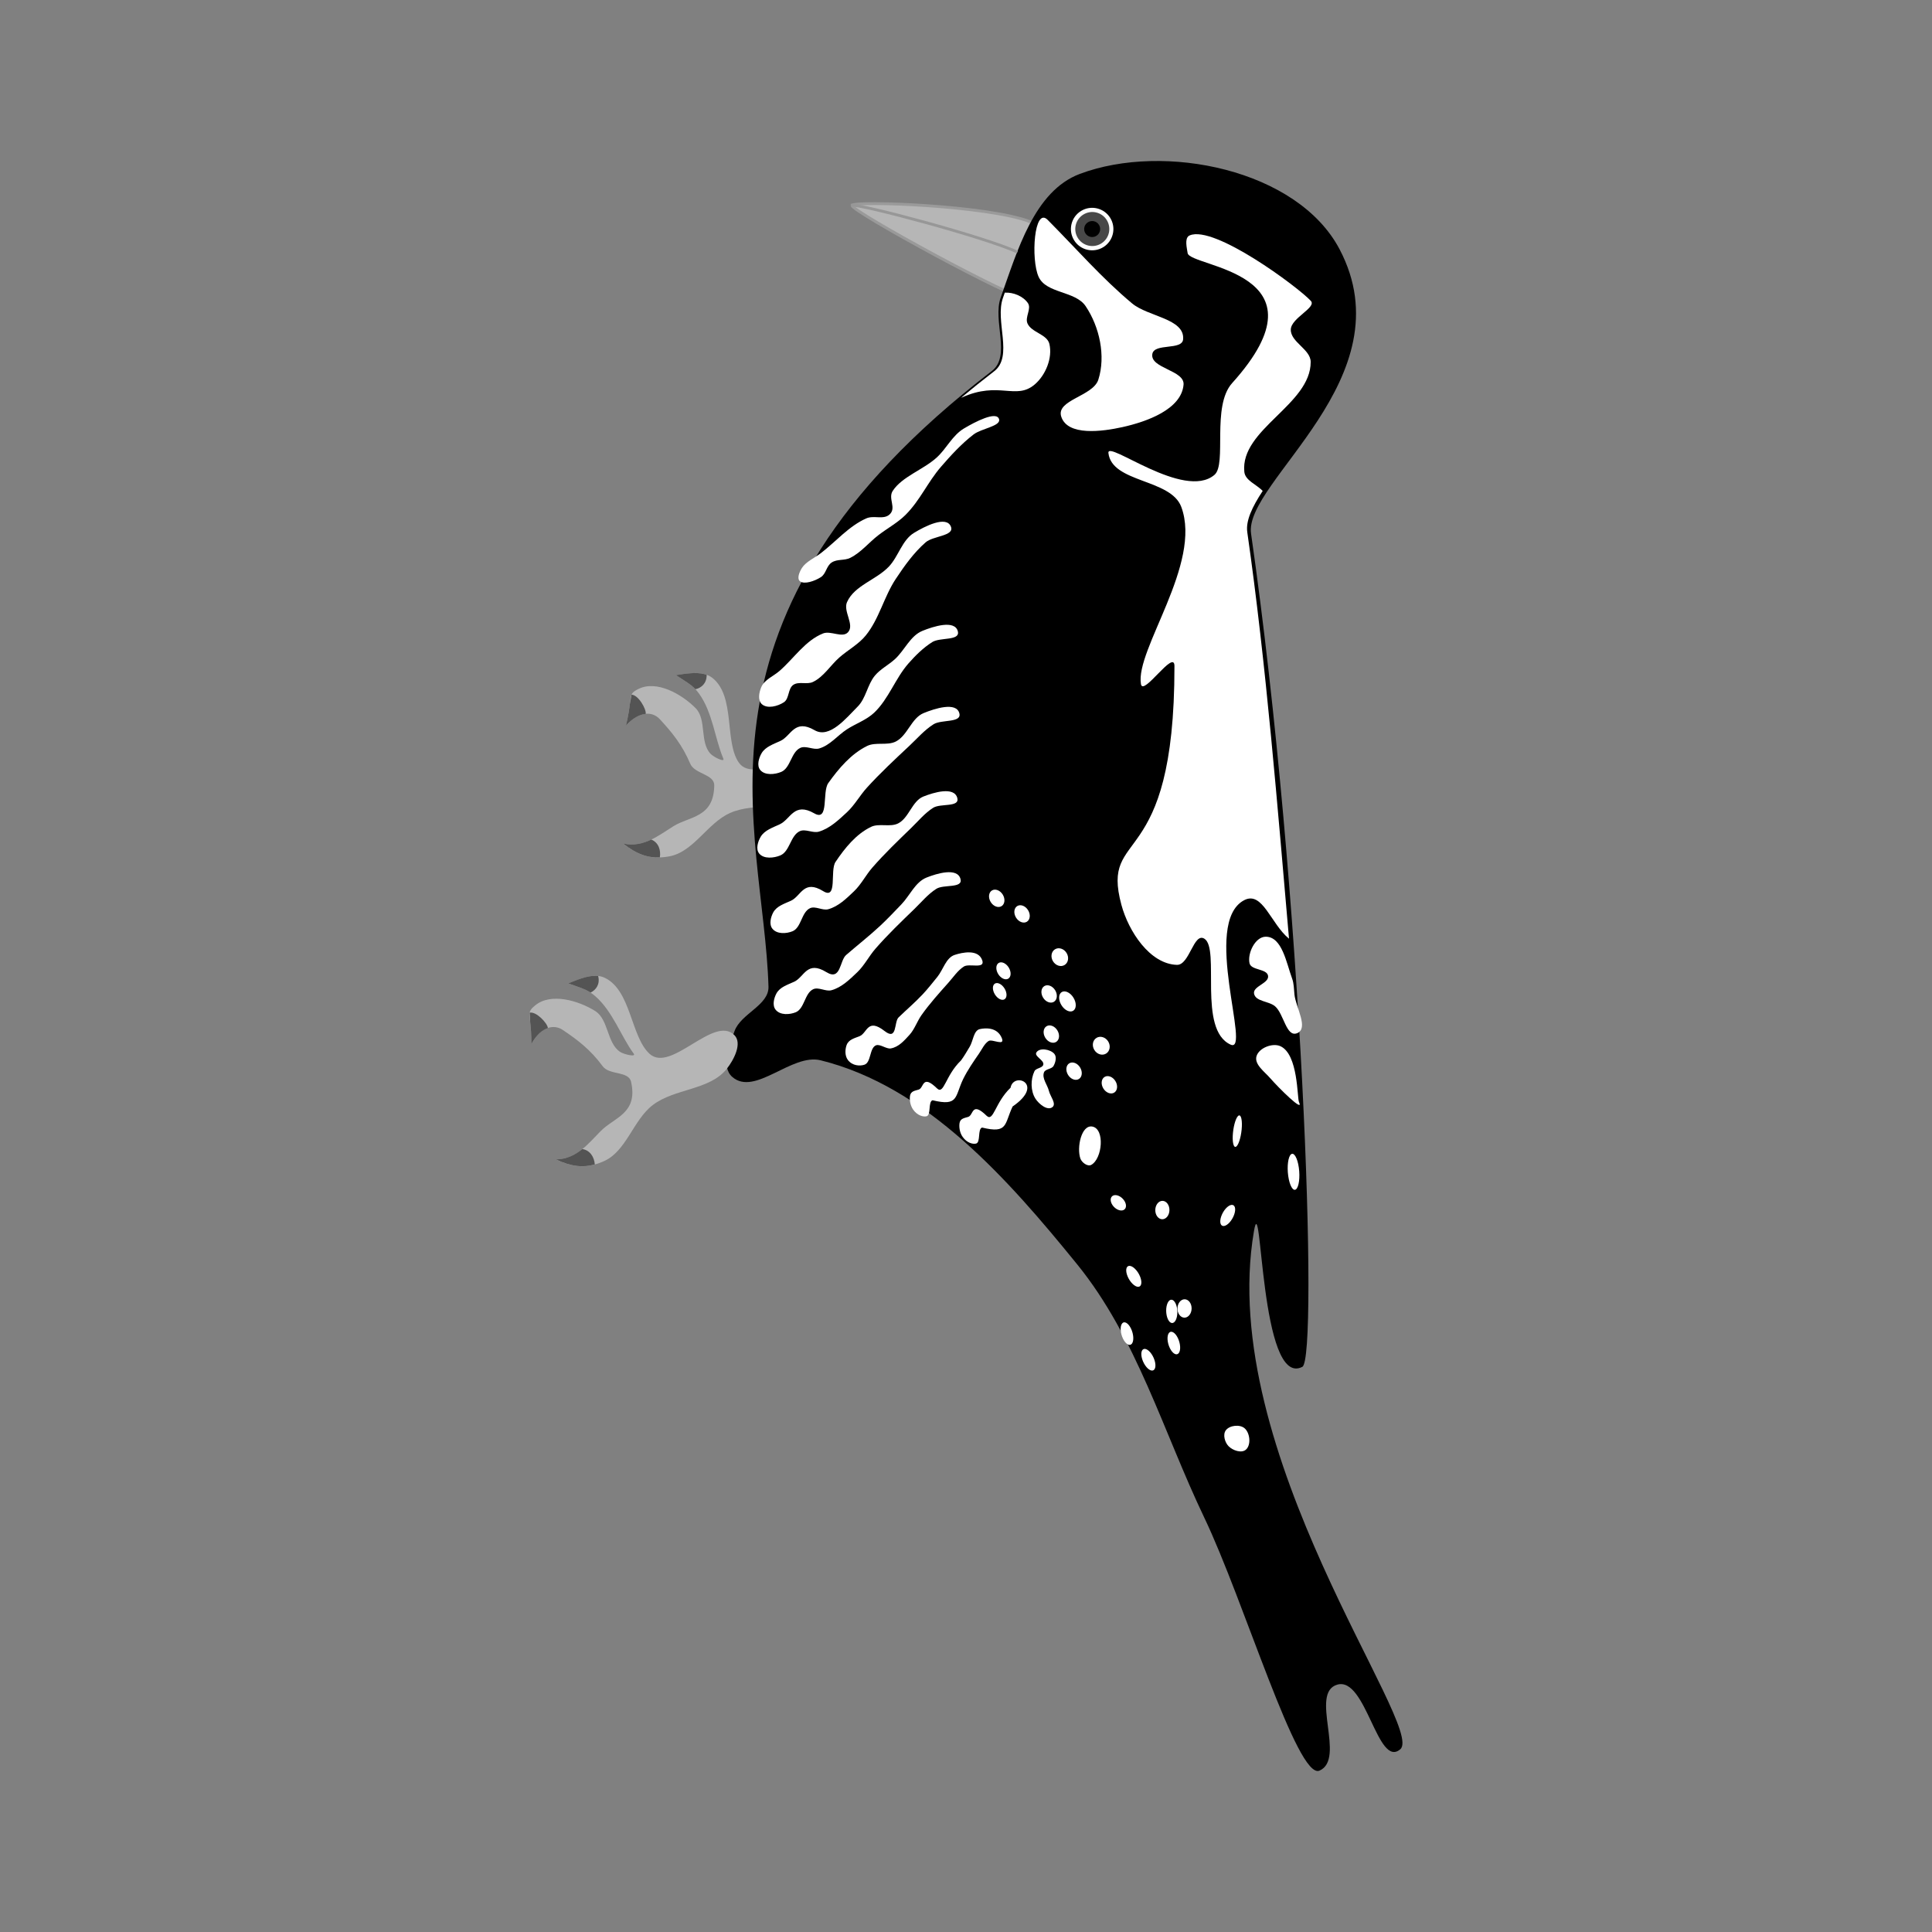 <svg:svg xmlns:dc="http://purl.org/dc/elements/1.1/" xmlns:ns1="http://sodipodi.sourceforge.net/DTD/sodipodi-0.dtd" xmlns:ns2="http://www.inkscape.org/namespaces/inkscape" xmlns:ns3="http://www.w3.org/1999/xlink" xmlns:ns5="http://creativecommons.org/ns#" xmlns:rdf="http://www.w3.org/1999/02/22-rdf-syntax-ns#" xmlns:svg="http://www.w3.org/2000/svg" height="682.566" id="svg2" version="1.1" viewBox="-187.082 -56.88 682.566 682.566" width="682.566" ns1:docname="dreizehenspecht.svg" ns2:version="0.48.4 r9939">
  <svg:rect x="-187.082" y="-56.88" width="682.566" height="682.566" fill="#808080" stroke="none"/>
  <svg:defs id="defs4">
    <svg:radialGradient cx="373.39" cy="1174.1" gradientTransform="matrix(0.998,-1.431,1.352,1.056,-1577.6,473.78)" gradientUnits="userSpaceOnUse" id="radialGradient11817" r="37.555">
      <svg:stop id="stop11821" offset="0" stop-color="#fff" />
      <svg:stop id="stop11823" offset="1" stop-color="#50adcb" />
    </svg:radialGradient>
    <svg:filter color-interpolation-filters="sRGB" id="filter5693">
      <svg:feGaussianBlur id="feGaussianBlur5695" stdDeviation="1.222" />
    </svg:filter>
    <svg:filter color-interpolation-filters="sRGB" height="1.125" id="filter5665" width="1.215" x="-0.107" y="-0.062">
      <svg:feGaussianBlur id="feGaussianBlur5667" stdDeviation="1.628" />
    </svg:filter>
    <svg:filter color-interpolation-filters="sRGB" id="filter5637">
      <svg:feGaussianBlur id="feGaussianBlur5639" stdDeviation="1.006" />
    </svg:filter>
    <svg:filter color-interpolation-filters="sRGB" height="1.129" id="filter5537-6" width="1.268" x="-0.134" y="-0.064">
      <svg:feGaussianBlur id="feGaussianBlur5539-5" stdDeviation="1.353" />
    </svg:filter>
    <svg:linearGradient gradientUnits="userSpaceOnUse" id="linearGradient5591" x1="221.48" x2="202.52" y1="825.49" y2="890.07" ns3:href="#linearGradient5473" />
    <svg:filter color-interpolation-filters="sRGB" id="filter5581">
      <svg:feGaussianBlur id="feGaussianBlur5583" stdDeviation="1.226" />
    </svg:filter>
    <svg:filter color-interpolation-filters="sRGB" id="filter5565">
      <svg:feGaussianBlur id="feGaussianBlur5567" stdDeviation="1.068" />
    </svg:filter>
    <svg:filter color-interpolation-filters="sRGB" id="filter5553">
      <svg:feGaussianBlur id="feGaussianBlur5555" stdDeviation="1.904" />
    </svg:filter>
    <svg:filter color-interpolation-filters="sRGB" height="1.129" id="filter5537" width="1.268" x="-0.134" y="-0.064">
      <svg:feGaussianBlur id="feGaussianBlur5539" stdDeviation="1.353" />
    </svg:filter>
    <svg:filter color-interpolation-filters="sRGB" id="filter5517">
      <svg:feGaussianBlur id="feGaussianBlur5519" stdDeviation="0.342" />
    </svg:filter>
    <svg:linearGradient gradientUnits="userSpaceOnUse" id="linearGradient5479" x1="243.17" x2="243.17" y1="989.76" y2="1052.6" ns3:href="#linearGradient5473" />
    <svg:filter color-interpolation-filters="sRGB" id="filter5465">
      <svg:feGaussianBlur id="feGaussianBlur5467" stdDeviation="2.374" />
    </svg:filter>
    <svg:filter color-interpolation-filters="sRGB" height="1.272" id="filter5389" width="1.104" x="-0.052" y="-0.136">
      <svg:feGaussianBlur id="feGaussianBlur5391" stdDeviation="2.656" />
    </svg:filter>
    <svg:linearGradient gradientUnits="userSpaceOnUse" id="linearGradient5379" x1="403.44" x2="386.77" y1="1023.5" y2="1081.1">
      <svg:stop id="stop5375" offset="0" stop-color="#154e73" />
      <svg:stop id="stop5377" offset="1" stop-color="#50adcb" stop-opacity="0" />
    </svg:linearGradient>
    <svg:linearGradient gradientUnits="userSpaceOnUse" id="linearGradient5371" x1="458.83" x2="183.12" y1="838.28" y2="843.99">
      <svg:stop id="stop5367" offset="0" stop-color="#50adcb" />
      <svg:stop id="stop5369" offset="1" stop-color="#fff" />
    </svg:linearGradient>
    <svg:linearGradient id="linearGradient5473">
      <svg:stop id="stop5475" offset="0" stop-color="#154e73" />
      <svg:stop id="stop5477" offset="1" stop-color="#154e73" stop-opacity="0" />
    </svg:linearGradient>
    <svg:filter color-interpolation-filters="sRGB" id="filter15895">
      <svg:feGaussianBlur id="feGaussianBlur15897" stdDeviation="6.245" />
    </svg:filter>
    <svg:clipPath clipPathUnits="userSpaceOnUse" id="clipPath4388">
      <svg:path d="m -111.59,755.85 c 42.824,78.728 186.45,106.55 232.71,-19.324 13.466,-35.04 11.8,-59.901 6.089,-93.863 -23.806,-140.39 -93.825,-268.92 42.702,-450.47 97.818,-130.31 242.27,-224.46 406.19,-200.43 130.22,20.989 204.78,127.92 235.22,250.9 22.23,89.816 20.921,188.19 0.567,267.88 -19.22,75.253 1.644,133.55 24.143,196.79 24.722,69.46 50.071,138.82 59.196,211.25 7.746,61.49 -8.505,109.34 -34.1,159.05 -75.78,146.56 -188.4,261.09 -437.35,279.91 -199.67,15.099 -435.98,44.794 -582.58,-104.05 -94.361,-96.344 -167.96,-234.77 -136.63,-386.53 -118.33,-42.853 -207.98,-102.38 -204.5,-216.06 1.373,-81.379 48.902,-158.64 134.16,-151.12 45.076,4.812 84.259,39.085 120.84,86.361 35.798,-221.73 114.36,-270.73 223.39,-200.82 75.587,48.464 73.607,225.42 -90.053,370.53 z" id="path4390" style="fill:none;stroke:#333333;stroke-width:20;stroke-linecap:round;stroke-linejoin:round" ns2:connector-curvature="0" />
    </svg:clipPath>
    <svg:filter color-interpolation-filters="sRGB" id="filter4379">
      <svg:feGaussianBlur id="feGaussianBlur4381" stdDeviation="9.18" />
    </svg:filter>
    <svg:filter color-interpolation-filters="sRGB" id="filter4375">
      <svg:feGaussianBlur id="feGaussianBlur4377" stdDeviation="9.403" />
    </svg:filter>
    <svg:filter color-interpolation-filters="sRGB" id="filter4363">
      <svg:feGaussianBlur id="feGaussianBlur4365" stdDeviation="18.679" />
    </svg:filter>
    <svg:filter color-interpolation-filters="sRGB" height="1.147" id="filter4287" width="1.271" x="-0.136" y="-0.074">
      <svg:feGaussianBlur id="feGaussianBlur4289" stdDeviation="12.826" />
    </svg:filter>
    <svg:clipPath clipPathUnits="userSpaceOnUse" id="clipPath4117">
      <svg:path d="m 398.54,606.34 48.487,14.142 53.538,-4.041 41.416,-30.305 16.162,38.386 43.436,22.223 31.315,1.01 -36.365,150.51 -147.48,50.508 -64.65,-76.772 z" id="path4119-0" style="fill:none;stroke:#000000;stroke-width:1px" ns2:connector-curvature="0" />
    </svg:clipPath>
  </svg:defs>
  <ns1:namedview bordercolor="#666666" borderopacity="1.0" fit-margin-bottom="0" fit-margin-left="0" fit-margin-right="0" fit-margin-top="0" id="base" pagecolor="#ffffff" showgrid="false" ns2:current-layer="layer1" ns2:cx="-180.7051" ns2:cy="326.37324" ns2:document-units="px" ns2:pageopacity="0.0" ns2:pageshadow="2" ns2:window-height="1056" ns2:window-maximized="1" ns2:window-width="1885" ns2:window-x="35" ns2:window-y="0" ns2:zoom="1.0003812" />
  <svg:g id="layer1" transform="translate(-176.325,-388.667)" ns2:groupmode="layer" ns2:label="Ebene 1">
    <svg:g id="g4834" transform="matrix(0.973,0.231,-0.231,0.973,200.041,-134.462)">
      <svg:path d="m 248.691,697.481 c -7.217,-7.238 -22.357,13.485 -29.939,6.63 -6.689,-6.048 -6.483,-22.449 -15.901,-26.893 -3.918,-1.848 -8.878,0.432 -12.839,2.009 4.997,1.772 6.826,2.179 9.472,4.452 6.198,5.324 9.184,14.299 13.653,20.357 0.95,1.288 -3.418,0.27 -4.763,-0.597 -4.76,-3.07 -4.074,-11.492 -8.882,-14.487 -6.01,-3.744 -15.683,-6.484 -21.149,-1.983 -3.539,2.914 -1.337,2.59 -1.37,13.684 3.242,-5.995 7.784,-7.213 11.096,-4.991 5.237,3.513 9.79,6.959 14.112,12.832 2.371,3.221 9.151,1.592 10.022,5.495 2.497,11.19 -5.941,12.542 -10.726,17.387 -4.394,4.448 -8.563,9.932 -15.842,10.041 6.96,3.279 11.659,2.889 16.812,0.675 8.101,-3.481 10.421,-14.542 17.421,-19.904 7.706,-5.902 20.137,-5.189 26.151,-12.808 2.518,-3.191 5.542,-9.019 2.672,-11.898 z" id="path4836" style="fill:#b6b6b6;fill-opacity:1;stroke:none" ns1:nodetypes="asacasaaacsssacaaaa" ns2:connector-curvature="0" />
      <svg:path d="m -278.289,250.221 c 0,0.316 0.18,2.636 0.195,3.404 0.189,1.7 0.417,4.04 0.406,7.688 1.708,-3.158 3.784,-4.954 5.844,-5.656 -0.133,-1.679 -4.104,-5.965 -6.445,-5.435 z" id="path4838" style="fill:#545454;fill-opacity:1;stroke:none" transform="translate(454.659,439.34)" ns1:nodetypes="ccccc" ns2:connector-curvature="0" />
      <svg:path d="m -259.688,298.406 c -2.583,2.081 -5.536,3.599 -9.344,3.656 5.567,2.623 9.687,2.909 13.75,1.781 -0.164,-2.519 -1.617,-5.038 -4.406,-5.438 z" id="path4840" style="fill:#545454;fill-opacity:1;stroke:none" transform="translate(454.659,439.34)" ns1:nodetypes="cccc" ns2:connector-curvature="0" />
      <svg:path d="m -254.906,237.188 c -3.233,-0.065 -6.779,1.505 -9.75,2.688 3.935,1.396 5.923,1.97 7.875,3.25 1.989,-0.951 3.429,-3.013 2.688,-5.875 -0.265,-0.029 -0.543,-0.057 -0.812,-0.062 z" id="path4842" style="fill:#545454;fill-opacity:1;stroke:none" transform="translate(454.659,439.34)" ns1:nodetypes="scccs" ns2:connector-curvature="0" />
    </svg:g>
    <svg:path d="m 290.288,404.347 c -0.95,1.729 58.827,34.283 61.389,32.715 5.172,-3.167 2.022,-10.772 3.613,-16.579 1.388,-5.067 -0.07,-7.286 -1.898,-10.268 -14.414,-5.82 -62.153,-7.597 -63.104,-5.868 z" id="path4689" style="fill:#b6b6b6;fill-opacity:1;stroke:#9a9a9a;stroke-width:1px;stroke-linecap:butt;stroke-linejoin:miter;stroke-opacity:1" ns1:nodetypes="zsscz" ns2:connector-curvature="0" />
    <svg:path d="m 342.789,436.897 c -2.949,8.207 3.769,20.659 -3.146,25.973 -113.313,87.085 -80.552,161.136 -78.897,217.509 0.193,6.561 -9.711,9.47 -11.973,15.632 -1.869,5.092 -4.901,12.686 -0.814,16.252 7.979,6.962 20.942,-8.423 31.22,-5.875 37.474,9.29 66.306,42.137 90.641,72.111 21.015,25.885 30.471,59.324 44.861,89.4 14.139,29.552 32.913,92.868 40.74,89.439 9.466,-4.147 -3.662,-27.459 6.256,-30.367 10.202,-2.991 14.224,29.755 22.282,22.82 9.046,-7.786 -65.099,-104.709 -51.698,-183.043 2.863,-16.736 2.03,55.758 17.099,47.933 5.687,-2.953 0.229,-166.348 -18.125,-294.378 -2.63,-18.345 55.177,-54.948 31.285,-100.433 -14.814,-28.202 -61.961,-37.847 -91.782,-26.64 -16.177,6.079 -22.105,27.403 -27.949,43.667 z" id="path4691" style="fill:#000000;fill-opacity:1;stroke:none" ns1:nodetypes="assaaaaasasssssaa" ns2:connector-curvature="0" />
    <svg:path d="m 409.239,415.121 c -1.49,1.057 -0.71,4.138 -0.413,6.082 0.772,5.062 51.291,6.465 15.731,45.926 -7.369,8.177 -1.77,28.616 -6.255,32.426 -10.748,9.133 -38.022,-12.515 -37.462,-7.713 1.236,10.604 22.032,9.029 25.747,19.037 7.451,20.072 -16.33,50.452 -14.247,62.618 0.757,4.418 11.825,-12.555 11.832,-6.411 0.077,73.94 -26.268,56.603 -18.727,84.426 2.514,9.276 9.997,20.864 19.604,21.154 4.458,0.135 5.905,-11.595 9.693,-9.242 5.676,3.527 -2.441,32.127 9.271,37.423 7.441,3.365 -10.331,-43.004 4.759,-51.01 6.51,-3.454 9.459,8.377 15.874,13.592 -4.024,-46.077 -8.018,-96.712 -14.745,-143.642 -0.575,-4.013 1.724,-8.893 5.445,-14.555 -2.2,-2.339 -6.182,-3.653 -6.491,-6.761 -1.494,-15.048 23.497,-23.702 23.446,-38.824 -0.015,-4.477 -7.154,-6.981 -7.024,-11.456 0.12,-4.113 9.258,-7.769 7.063,-10.122 -4.572,-4.904 -34.083,-26.844 -42.766,-23.119 -0.12,0.052 -0.237,0.099 -0.336,0.169 z m 26.106,90.113 c 0.21,0.224 0.401,0.461 0.58,0.707 -0.173,-0.247 -0.369,-0.482 -0.58,-0.707 z m 0.58,0.707 c 0.18,0.246 0.348,0.502 0.474,0.773 -0.124,-0.269 -0.303,-0.529 -0.474,-0.773 z m 16.702,159.732 c 0.191,0.036 0.379,0.076 0.569,0.091 -0.193,-0.015 -0.375,-0.054 -0.569,-0.091 z" id="path4693" style="fill:#ffffff;fill-opacity:1;stroke:none" ns1:nodetypes="csssssssssssscscsssscccccccccccc" ns2:connector-curvature="0" />
    <svg:path d="m 448.175,721.159 c -0.68,-1.444 -0.242,-16.83 -6.532,-19.739 -2.759,-1.276 -7.503,0.536 -8.454,3.424 -0.964,2.928 2.815,5.553 4.833,7.883 2.88,3.325 12.027,12.412 10.153,8.432 z" id="path4703" style="fill:#ffffff;fill-opacity:1;stroke:none" ns1:nodetypes="saaas" ns2:connector-curvature="0" />
    <svg:path d="m 447.47,696.821 c 4.248,-1.67 -0.422,-9.125 -0.902,-13.664 -0.2,-1.893 -0.165,-3.865 -0.826,-5.65 -2.025,-5.469 -3.525,-14.833 -9.356,-14.783 -3.651,0.032 -6.466,5.786 -5.697,9.355 0.558,2.588 6.159,1.863 6.558,4.48 0.4,2.631 -5.427,3.643 -4.955,6.262 0.516,2.86 5.266,2.607 7.458,4.515 3.075,2.675 3.926,10.975 7.72,9.484 z" id="path4705" style="fill:#ffffff;fill-opacity:1;stroke:none" ns1:nodetypes="aaaaaaaaa" ns2:connector-curvature="0" />
    <svg:path d="m 359.385,409.472 c 10.298,10.376 19.089,20.533 29.813,29.502 5.638,4.716 18.649,5.361 18.037,12.685 -0.335,4.006 -10.22,1.239 -10.88,5.205 -0.845,5.082 11.467,5.69 11.033,10.824 -0.738,8.73 -13.033,13.098 -21.587,14.993 -7.146,1.583 -19.436,3.244 -21.637,-3.736 -1.853,-5.877 11.246,-7.155 13.119,-13.027 2.671,-8.371 0.414,-18.684 -4.492,-25.973 -3.64,-5.408 -13.893,-4.411 -16.6,-10.342 -2.821,-6.181 -1.593,-24.955 3.193,-20.132 z" id="path4707" style="fill:#ffffff;fill-opacity:1;stroke:none" ns1:nodetypes="saaaaaaaaas" ns2:connector-curvature="0" />
    <svg:path d="m 374.787,743.326 c 3.937,-2.198 4.839,-12.646 0.416,-13.521 -3.953,-0.782 -5.618,7.522 -4.256,11.315 0.499,1.389 2.551,2.926 3.84,2.206 z" id="path4709" style="fill:#ffffff;fill-opacity:1;stroke:none" ns1:nodetypes="aaaa" ns2:connector-curvature="0" />
    <svg:path d="m 359.838,717.254 c 0.451,1.884 2.738,4.5 1.206,5.686 -1.758,1.361 -4.763,-1.106 -5.969,-2.974 -1.759,-2.726 -1.766,-6.799 -0.366,-9.725 0.562,-1.174 2.861,-1.06 3.13,-2.333 0.341,-1.615 -3.321,-2.918 -2.436,-4.311 1.132,-1.779 4.923,-1.105 6.308,0.485 0.945,1.084 0.451,3.057 -0.262,4.306 -0.673,1.177 -2.897,1.005 -3.373,2.275 -0.797,2.129 1.231,4.379 1.76,6.59 z" id="path4711" style="fill:#ffffff;fill-opacity:1;stroke:none" ns1:nodetypes="aaaaaaaaaa" ns2:connector-curvature="0" />
    <svg:path d="m 429.423,843.937 c 1.901,-1.669 1.442,-5.947 -0.497,-7.572 -1.696,-1.422 -5.268,-1.038 -6.6,0.73 -1.145,1.52 -0.365,4.265 0.963,5.628 1.455,1.493 4.567,2.589 6.134,1.214 z" id="path4713" style="fill:#ffffff;fill-opacity:1;stroke:none" ns1:nodetypes="aaaaa" ns2:connector-curvature="0" />
    <svg:path d="m -103.96,222.04 c 0,1.794 -1.119,3.249 -2.499,3.249 -1.38,0 -2.499,-1.455 -2.499,-3.249 0,-1.794 1.119,-3.249 2.499,-3.249 1.38,0 2.499,1.455 2.499,3.249 z" id="path4715" style="fill:#ffffff;fill-opacity:1;fill-rule:nonzero;stroke:none" transform="matrix(0.682,-0.418,0.523,0.853,298.915,448.158)" ns1:cx="-106.45941" ns1:cy="222.04034" ns1:rx="2.4990473" ns1:ry="3.2487614" ns1:type="arc" />
    <svg:path d="m -103.96,222.04 c 0,1.794 -1.119,3.249 -2.499,3.249 -1.38,0 -2.499,-1.455 -2.499,-3.249 0,-1.794 1.119,-3.249 2.499,-3.249 1.38,0 2.499,1.455 2.499,3.249 z" id="path4717" style="fill:#ffffff;fill-opacity:1;fill-rule:nonzero;stroke:none" transform="matrix(0.746,-0.457,0.523,0.853,307.056,436.718)" ns1:cx="-106.45941" ns1:cy="222.04034" ns1:rx="2.4990473" ns1:ry="3.2487614" ns1:type="arc" />
    <svg:path d="m -103.96,222.04 c 0,1.794 -1.119,3.249 -2.499,3.249 -1.38,0 -2.499,-1.455 -2.499,-3.249 0,-1.794 1.119,-3.249 2.499,-3.249 1.38,0 2.499,1.455 2.499,3.249 z" id="path4719" style="fill:#ffffff;fill-opacity:1;fill-rule:nonzero;stroke:none" transform="matrix(0.853,-0.523,0.523,0.853,325.012,409.587)" ns1:cx="-106.45941" ns1:cy="222.04034" ns1:rx="2.4990473" ns1:ry="3.2487614" ns1:type="arc" />
    <svg:path d="m -103.96,222.04 c 0,1.794 -1.119,3.249 -2.499,3.249 -1.38,0 -2.499,-1.455 -2.499,-3.249 0,-1.794 1.119,-3.249 2.499,-3.249 1.38,0 2.499,1.455 2.499,3.249 z" id="path4721" style="fill:#ffffff;fill-opacity:1;fill-rule:nonzero;stroke:none" transform="matrix(0.853,-0.523,0.523,0.853,316.066,404.079)" ns1:cx="-106.45941" ns1:cy="222.04034" ns1:rx="2.4990473" ns1:ry="3.2487614" ns1:type="arc" />
    <svg:path d="m -103.96,222.04 c 0,1.794 -1.119,3.249 -2.499,3.249 -1.38,0 -2.499,-1.455 -2.499,-3.249 0,-1.794 1.119,-3.249 2.499,-3.249 1.38,0 2.499,1.455 2.499,3.249 z" id="path4723" style="fill:#ffffff;fill-opacity:1;fill-rule:nonzero;stroke:none" transform="matrix(0.959,-0.588,0.523,0.853,349.629,417.944)" ns1:cx="-106.45941" ns1:cy="222.04034" ns1:rx="2.4990473" ns1:ry="3.2487614" ns1:type="arc" />
    <svg:path d="m -103.96,222.04 c 0,1.794 -1.119,3.249 -2.499,3.249 -1.38,0 -2.499,-1.455 -2.499,-3.249 0,-1.794 1.119,-3.249 2.499,-3.249 1.38,0 2.499,1.455 2.499,3.249 z" id="path4725" style="fill:#ffffff;fill-opacity:1;fill-rule:nonzero;stroke:none" transform="matrix(-0.853,0.523,0.523,0.853,152.957,549.222)" ns1:cx="-106.45941" ns1:cy="222.04034" ns1:rx="2.4990473" ns1:ry="3.2487614" ns1:type="arc" />
    <svg:path d="m -103.96,222.04 c 0,1.794 -1.119,3.249 -2.499,3.249 -1.38,0 -2.499,-1.455 -2.499,-3.249 0,-1.794 1.119,-3.249 2.499,-3.249 1.38,0 2.499,1.455 2.499,3.249 z" id="path4727" style="fill:#ffffff;fill-opacity:1;fill-rule:nonzero;stroke:none" transform="matrix(-0.853,0.523,0.623,1.016,137.224,515.671)" ns1:cx="-106.45941" ns1:cy="222.04034" ns1:rx="2.4990473" ns1:ry="3.2487614" ns1:type="arc" />
    <svg:path d="m -103.96,222.04 c 0,1.794 -1.119,3.249 -2.499,3.249 -1.38,0 -2.499,-1.455 -2.499,-3.249 0,-1.794 1.119,-3.249 2.499,-3.249 1.38,0 2.499,1.455 2.499,3.249 z" id="path4729" style="fill:#ffffff;fill-opacity:1;fill-rule:nonzero;stroke:none" transform="matrix(-0.98,0.601,0.523,0.853,157.862,575.822)" ns1:cx="-106.45941" ns1:cy="222.04034" ns1:rx="2.4990473" ns1:ry="3.2487614" ns1:type="arc" />
    <svg:path d="m -103.96,222.04 c 0,1.794 -1.119,3.249 -2.499,3.249 -1.38,0 -2.499,-1.455 -2.499,-3.249 0,-1.794 1.119,-3.249 2.499,-3.249 1.38,0 2.499,1.455 2.499,3.249 z" id="path4731" style="fill:#ffffff;fill-opacity:1;fill-rule:nonzero;stroke:none" transform="matrix(-0.853,0.523,0.523,0.853,153.736,563.402)" ns1:cx="-106.45941" ns1:cy="222.04034" ns1:rx="2.4990473" ns1:ry="3.2487614" ns1:type="arc" />
    <svg:path d="m -103.96,222.04 c 0,1.794 -1.119,3.249 -2.499,3.249 -1.38,0 -2.499,-1.455 -2.499,-3.249 0,-1.794 1.119,-3.249 2.499,-3.249 1.38,0 2.499,1.455 2.499,3.249 z" id="path4733" style="fill:#ffffff;fill-opacity:1;fill-rule:nonzero;stroke:none" transform="matrix(-0.853,0.523,0.523,0.853,161.769,576.504)" ns1:cx="-106.45941" ns1:cy="222.04034" ns1:rx="2.4990473" ns1:ry="3.2487614" ns1:type="arc" />
    <svg:path d="m -103.96,222.04 c 0,1.794 -1.119,3.249 -2.499,3.249 -1.38,0 -2.499,-1.455 -2.499,-3.249 0,-1.794 1.119,-3.249 2.499,-3.249 1.38,0 2.499,1.455 2.499,3.249 z" id="path4735" style="fill:#ffffff;fill-opacity:1;fill-rule:nonzero;stroke:none" transform="matrix(-0.853,0.523,0.523,0.853,174.245,581.314)" ns1:cx="-106.45941" ns1:cy="222.04034" ns1:rx="2.4990473" ns1:ry="3.2487614" ns1:type="arc" />
    <svg:path d="m -103.96,222.04 c 0,1.794 -1.119,3.249 -2.499,3.249 -1.38,0 -2.499,-1.455 -2.499,-3.249 0,-1.794 1.119,-3.249 2.499,-3.249 1.38,0 2.499,1.455 2.499,3.249 z" id="path4737" style="fill:#ffffff;fill-opacity:1;fill-rule:nonzero;stroke:none" transform="matrix(-1,-0.019,-0.019,1,297.66,535.23)" ns1:cx="-106.45941" ns1:cy="222.04034" ns1:rx="2.4990473" ns1:ry="3.2487614" ns1:type="arc" />
    <svg:path d="m -103.96,222.04 c 0,1.794 -1.119,3.249 -2.499,3.249 -1.38,0 -2.499,-1.455 -2.499,-3.249 0,-1.794 1.119,-3.249 2.499,-3.249 1.38,0 2.499,1.455 2.499,3.249 z" id="path4739" style="fill:#ffffff;fill-opacity:1;fill-rule:nonzero;stroke:none" transform="matrix(-0.456,0.729,0.755,0.62,168.161,696.676)" ns1:cx="-106.45941" ns1:cy="222.04034" ns1:rx="2.4990473" ns1:ry="3.2487614" ns1:type="arc" />
    <svg:path d="m -103.96,222.04 c 0,1.794 -1.119,3.249 -2.499,3.249 -1.38,0 -2.499,-1.455 -2.499,-3.249 0,-1.794 1.119,-3.249 2.499,-3.249 1.38,0 2.499,1.455 2.499,3.249 z" id="path4741" style="fill:#ffffff;fill-opacity:1;fill-rule:nonzero;stroke:none" transform="matrix(-1,-0.019,-0.019,1,305.494,570)" ns1:cx="-106.45941" ns1:cy="222.04034" ns1:rx="2.4990473" ns1:ry="3.2487614" ns1:type="arc" />
    <svg:path d="m -103.96,222.04 c 0,1.794 -1.119,3.249 -2.499,3.249 -1.38,0 -2.499,-1.455 -2.499,-3.249 0,-1.794 1.119,-3.249 2.499,-3.249 1.38,0 2.499,1.455 2.499,3.249 z" id="path4743" style="fill:#ffffff;fill-opacity:1;fill-rule:nonzero;stroke:none" transform="matrix(-0.722,0.566,0.248,1.191,271.294,590.893)" ns1:cx="-106.45941" ns1:cy="222.04034" ns1:rx="2.4990473" ns1:ry="3.2487614" ns1:type="arc" />
    <svg:path d="m -103.96,222.04 c 0,1.794 -1.119,3.249 -2.499,3.249 -1.38,0 -2.499,-1.455 -2.499,-3.249 0,-1.794 1.119,-3.249 2.499,-3.249 1.38,0 2.499,1.455 2.499,3.249 z" id="path4745" style="fill:#ffffff;fill-opacity:1;fill-rule:nonzero;stroke:none" transform="matrix(-0.558,0.728,0.537,1.092,225.315,641.31)" ns1:cx="-106.45941" ns1:cy="222.04034" ns1:rx="2.4990473" ns1:ry="3.2487614" ns1:type="arc" />
    <svg:path d="m -103.96,222.04 c 0,1.794 -1.119,3.249 -2.499,3.249 -1.38,0 -2.499,-1.455 -2.499,-3.249 0,-1.794 1.119,-3.249 2.499,-3.249 1.38,0 2.499,1.455 2.499,3.249 z" id="path4747" style="fill:#ffffff;fill-opacity:1;fill-rule:nonzero;stroke:none" transform="matrix(-0.558,0.728,0.537,1.092,208.761,637.975)" ns1:cx="-106.45941" ns1:cy="222.04034" ns1:rx="2.4990473" ns1:ry="3.2487614" ns1:type="arc" />
    <svg:path d="m -103.96,222.04 c 0,1.794 -1.119,3.249 -2.499,3.249 -1.38,0 -2.499,-1.455 -2.499,-3.249 0,-1.794 1.119,-3.249 2.499,-3.249 1.38,0 2.499,1.455 2.499,3.249 z" id="path4749" style="fill:#ffffff;fill-opacity:1;fill-rule:nonzero;stroke:none" transform="matrix(-0.45,0.8,0.685,1.006,194.955,673.967)" ns1:cx="-106.45941" ns1:cy="222.04034" ns1:rx="2.4990473" ns1:ry="3.2487614" ns1:type="arc" />
    <svg:path d="m -103.96,222.04 c 0,1.794 -1.119,3.249 -2.499,3.249 -1.38,0 -2.499,-1.455 -2.499,-3.249 0,-1.794 1.119,-3.249 2.499,-3.249 1.38,0 2.499,1.455 2.499,3.249 z" id="path4751" style="fill:#ffffff;fill-opacity:1;fill-rule:nonzero;stroke:none" transform="matrix(-0.377,0.836,0.771,0.941,178.477,662.772)" ns1:cx="-106.45941" ns1:cy="222.04034" ns1:rx="2.4990473" ns1:ry="3.2487614" ns1:type="arc" />
    <svg:path d="m -103.96,222.04 c 0,1.794 -1.119,3.249 -2.499,3.249 -1.38,0 -2.499,-1.455 -2.499,-3.249 0,-1.794 1.119,-3.249 2.499,-3.249 1.38,0 2.499,1.455 2.499,3.249 z" id="path4753" style="fill:#ffffff;fill-opacity:1;fill-rule:nonzero;stroke:none" transform="matrix(-0.911,0.109,-0.407,1.147,416.374,518.121)" ns1:cx="-106.45941" ns1:cy="222.04034" ns1:rx="2.4990473" ns1:ry="3.2487614" ns1:type="arc" />
    <svg:path d="m -103.96,222.04 c 0,1.794 -1.119,3.249 -2.499,3.249 -1.38,0 -2.499,-1.455 -2.499,-3.249 0,-1.794 1.119,-3.249 2.499,-3.249 1.38,0 2.499,1.455 2.499,3.249 z" id="path4755" style="fill:#ffffff;fill-opacity:1;fill-rule:nonzero;stroke:none" transform="matrix(-0.613,0.22,-0.167,1.703,398.198,376.703)" ns1:cx="-106.45941" ns1:cy="222.04034" ns1:rx="2.4990473" ns1:ry="3.2487614" ns1:type="arc" />
    <svg:path d="m -103.96,222.04 c 0,1.794 -1.119,3.249 -2.499,3.249 -1.38,0 -2.499,-1.455 -2.499,-3.249 0,-1.794 1.119,-3.249 2.499,-3.249 1.38,0 2.499,1.455 2.499,3.249 z" id="path4757" style="fill:#ffffff;fill-opacity:1;fill-rule:nonzero;stroke:none" transform="matrix(-0.75,0.585,0.267,1.906,307.112,384.85)" ns1:cx="-106.45941" ns1:cy="222.04034" ns1:rx="2.4990473" ns1:ry="3.2487614" ns1:type="arc" ns2:transform-center-x="31.770027" ns2:transform-center-y="-3.3123982" />
    <svg:path d="m 258.399,580.562 c 1.949,1.733 5.616,0.759 7.794,-0.675 1.933,-1.273 1.393,-4.784 3.285,-6.118 1.922,-1.355 4.857,-0.033 6.976,-1.053 3.827,-1.842 6.156,-5.857 9.346,-8.662 3.035,-2.668 6.765,-4.624 9.312,-7.761 4.755,-5.856 6.435,-13.706 10.609,-19.989 3.076,-4.63 6.362,-9.259 10.549,-12.916 2.635,-2.302 10.168,-2.207 8.948,-5.486 -1.538,-4.132 -9.285,-0.152 -13.052,2.139 -4.216,2.564 -5.469,8.272 -8.844,11.871 -4.44,4.735 -12.213,6.677 -14.837,12.614 -1.433,3.241 2.76,8.019 0.359,10.626 -1.995,2.166 -6.09,-0.664 -8.825,0.427 -6.271,2.503 -10.261,8.778 -15.346,13.219 -2.166,1.892 -5.32,3.079 -6.46,5.719 -0.799,1.85 -1.319,4.703 0.186,6.042 z" id="path4759" style="fill:#ffffff;fill-opacity:1;stroke:none" ns1:nodetypes="aaaaaaaaaaaaaaaaa" ns2:connector-curvature="0" />
    <svg:path d="m 257.813,603.796 c 1.652,2.013 5.189,1.645 7.43,0.703 3.309,-1.391 3.484,-6.984 6.742,-8.486 1.989,-0.917 4.588,0.813 6.698,0.196 3.812,-1.114 6.443,-4.588 9.757,-6.743 3.153,-2.05 6.885,-3.291 9.628,-5.879 5.12,-4.831 7.496,-12.176 12.173,-17.466 2.49,-2.816 5.207,-5.507 8.371,-7.497 2.756,-1.734 9.836,-0.365 9.039,-3.745 -1.005,-4.259 -8.748,-1.76 -12.551,-0.202 -4.256,1.745 -6.246,6.81 -9.63,9.931 -2.271,2.095 -5.164,3.498 -7.146,5.886 -2.629,3.168 -3.148,8 -6.049,10.902 -4.113,4.113 -9.948,11.437 -15.244,8.366 -7.118,-4.127 -8.24,1.974 -12.026,3.763 -2.422,1.144 -5.354,2.05 -6.715,4.402 -0.954,1.648 -1.753,4.314 -0.477,5.869 z" id="path4761" style="fill:#ffffff;fill-opacity:1;stroke:none" ns1:nodetypes="caaaaaaaaaaaasaaac" ns2:connector-curvature="0" />
    <svg:path d="m 257.453,633.33 c 1.656,2.01 5.227,1.622 7.493,0.664 3.347,-1.414 3.554,-7.027 6.85,-8.552 2.012,-0.931 4.625,0.79 6.758,0.159 3.852,-1.139 6.939,-4.096 9.883,-6.82 2.737,-2.533 4.572,-5.951 7.086,-8.717 4.741,-5.219 9.909,-10.014 15.042,-14.827 2.767,-2.594 5.285,-5.554 8.488,-7.569 2.79,-1.755 9.927,-0.421 9.141,-3.807 -0.991,-4.268 -8.817,-1.718 -12.663,-0.133 -4.304,1.774 -5.638,7.888 -9.772,10.018 -3.031,1.561 -7.129,0.086 -10.187,1.595 -5.654,2.789 -10.009,7.922 -13.697,13.099 -2.261,3.173 0.376,13.755 -4.951,10.703 -7.159,-4.101 -8.326,2.026 -12.155,3.842 -2.45,1.162 -5.414,2.087 -6.8,4.454 -0.971,1.659 -1.793,4.338 -0.513,5.891 z" id="path4763" style="fill:#ffffff;fill-opacity:1;stroke:none" ns1:nodetypes="caaaaaaaaaaaasaaac" ns2:connector-curvature="0" />
    <svg:path d="m 262.131,659.896 c 1.633,2.024 5,1.761 7.114,0.897 3.121,-1.276 3.133,-6.769 6.202,-8.155 1.874,-0.846 4.403,0.926 6.401,0.378 3.608,-0.99 6.433,-3.786 9.13,-6.358 2.508,-2.392 4.132,-5.681 6.42,-8.309 4.316,-4.958 9.049,-9.488 13.749,-14.035 2.533,-2.451 4.819,-5.269 7.785,-7.138 2.583,-1.628 9.382,-0.086 8.527,-3.431 -1.078,-4.214 -8.402,-1.973 -11.989,-0.546 -4.016,1.597 -5.077,7.544 -8.92,9.495 -2.817,1.431 -6.745,-0.15 -9.59,1.228 -5.26,2.547 -9.213,7.434 -12.534,12.386 -2.036,3.035 0.807,13.49 -4.335,10.325 -6.911,-4.254 -7.813,1.712 -11.378,3.366 -2.281,1.058 -5.055,1.867 -6.29,4.142 -0.865,1.594 -1.554,4.192 -0.292,5.756 z" id="path4765" style="fill:#ffffff;fill-opacity:1;stroke:none" ns1:nodetypes="caaaaaaaaaaaasaaac" ns2:connector-curvature="0" />
    <svg:path d="m 271.911,537.172 c 1.559,1.139 5.078,-0.059 7.285,-1.446 1.96,-1.231 1.945,-3.938 3.875,-5.212 1.961,-1.294 4.487,-0.595 6.583,-1.648 3.786,-1.902 6.488,-5.343 9.819,-7.93 3.169,-2.461 6.88,-4.442 9.663,-7.215 5.195,-5.178 7.828,-11.569 12.547,-17.015 3.477,-4.014 7.148,-8.052 11.515,-11.428 2.749,-2.125 9.688,-2.933 9.014,-5.377 -0.849,-3.08 -8.547,0.968 -12.339,3.218 -4.244,2.518 -6.187,7.168 -9.798,10.403 -4.751,4.257 -12.191,6.7 -15.431,11.692 -1.769,2.726 1.441,6.004 -1.134,8.342 -2.14,1.943 -5.528,0.19 -8.203,1.372 -6.132,2.71 -10.679,8.129 -15.984,12.229 -2.26,1.747 -5.334,3.053 -6.75,5.27 -0.992,1.553 -1.866,3.865 -0.661,4.745 z" id="path4767" style="fill:#ffffff;fill-opacity:1;stroke:none" ns1:nodetypes="aaaaaaaaaaaaaaaaa" ns2:connector-curvature="0" />
    <svg:path d="m 263.262,688.515 c 1.633,2.024 5,1.761 7.114,0.897 3.121,-1.276 3.133,-6.769 6.202,-8.155 1.874,-0.846 4.403,0.926 6.401,0.378 3.608,-0.99 6.433,-3.786 9.13,-6.358 2.508,-2.392 4.132,-5.681 6.42,-8.309 4.316,-4.958 9.05,-9.488 13.749,-14.035 2.533,-2.451 4.819,-5.269 7.785,-7.138 2.583,-1.628 9.382,-0.086 8.527,-3.431 -1.078,-4.214 -8.402,-1.973 -11.989,-0.546 -4.016,1.597 -5.906,6.369 -8.92,9.495 -2.458,2.549 -4.88,5.138 -7.472,7.551 -3.869,3.603 -8.041,6.865 -12.039,10.324 -2.325,2.011 -1.805,9.229 -6.947,6.064 -6.911,-4.254 -7.813,1.712 -11.378,3.366 -2.281,1.058 -5.055,1.867 -6.29,4.142 -0.865,1.594 -1.554,4.192 -0.292,5.756 z" id="path4769" style="fill:#ffffff;fill-opacity:1;stroke:none" ns1:nodetypes="caaaaaaaaaaaasaaac" ns2:connector-curvature="0" />
    <svg:path d="m 288.8,706.275 c 1.559,2.07 4.252,2.219 5.862,1.664 2.377,-0.819 1.744,-5.917 4.066,-6.845 1.418,-0.567 3.672,1.374 5.224,1.099 2.804,-0.497 4.763,-2.762 6.645,-4.835 1.75,-1.927 2.68,-4.79 4.224,-6.963 2.913,-4.098 6.214,-7.749 9.485,-11.421 1.764,-1.979 3.284,-4.328 5.465,-5.716 1.9,-1.209 7.582,1.017 6.499,-2.188 -1.365,-4.038 -7.03,-2.814 -9.766,-1.909 -3.063,1.013 -4.034,5.222 -6.108,7.771 -1.691,2.079 -3.349,4.199 -5.163,6.136 -2.71,2.892 -5.705,5.432 -8.536,8.176 -1.646,1.595 -0.382,8.356 -4.913,4.817 -6.09,-4.757 -6.123,0.676 -8.814,1.794 -1.722,0.715 -3.873,1.142 -4.606,3.109 -0.514,1.378 -0.768,3.709 0.436,5.309 z" id="path4771" style="fill:#ffffff;fill-opacity:1;stroke:none" ns1:nodetypes="caaaaaaaaaaaasaaac" ns2:connector-curvature="0" />
    <svg:path d="m 311.85,723.802 c 1.491,2.112 3.576,2.634 4.729,2.359 1.703,-0.406 0.487,-5.146 2.132,-5.66 9.228,2.238 7.823,-1.22 10.793,-7.449 1.643,-3.32 3.648,-6.176 5.628,-9.056 1.067,-1.552 1.895,-3.476 3.366,-4.429 1.282,-0.83 5.954,2.015 4.665,-1.063 -1.625,-3.879 -5.788,-3.575 -7.755,-3.142 -2.201,0.484 -2.341,4.184 -3.564,6.212 -0.997,1.654 -1.963,3.349 -3.075,4.856 -5.542,5.311 -6.002,12.19 -8.438,9.921 -5.347,-5.212 -4.593,-0.262 -6.494,0.372 -1.216,0.405 -2.803,0.486 -3.082,2.175 -0.196,1.183 -0.056,3.273 1.096,4.905 z" id="path4773" style="fill:#ffffff;fill-opacity:1;stroke:none" ns1:nodetypes="caccaaaaaccaaac" ns2:connector-curvature="0" />
    <svg:path d="m 329.344,733.449 c 1.491,2.112 3.576,2.634 4.729,2.359 1.703,-0.406 0.487,-5.146 2.132,-5.66 9.228,2.238 7.823,-1.22 10.793,-7.449 11.579,-7.952 0.342,-12.403 -0.735,-6.622 -5.542,5.311 -6.002,12.19 -8.438,9.921 -5.347,-5.212 -4.593,-0.262 -6.494,0.372 -1.216,0.405 -2.803,0.486 -3.082,2.175 -0.196,1.183 -0.056,3.273 1.096,4.905 z" id="path4775" style="fill:#ffffff;fill-opacity:1;stroke:none" ns1:nodetypes="caccccaaac" ns2:connector-curvature="0" />
    <svg:path d="m 61.672,12.643 c 0,3.318 -2.69,6.008 -6.008,6.008 -3.318,0 -6.008,-2.69 -6.008,-6.008 0,-3.318 2.69,-6.008 6.008,-6.008 3.318,0 6.008,2.69 6.008,6.008 z" id="path4791" style="fill:#ffffff;fill-opacity:1;fill-rule:nonzero;stroke:none" transform="matrix(1.065,-0.653,0.653,1.065,307.558,435.598)" ns1:cx="55.663437" ns1:cy="12.643001" ns1:rx="6.0081172" ns1:ry="6.0081172" ns1:type="arc" />
    <svg:path d="m 61.672,12.643 c 0,3.318 -2.69,6.008 -6.008,6.008 -3.318,0 -6.008,-2.69 -6.008,-6.008 0,-3.318 2.69,-6.008 6.008,-6.008 3.318,0 6.008,2.69 6.008,6.008 z" id="path4777" style="fill:#292929;fill-opacity:0.849;fill-rule:nonzero;stroke:none" transform="matrix(0.853,-0.523,0.523,0.853,321.05,431.027)" ns1:cx="55.663437" ns1:cy="12.643001" ns1:rx="6.0081172" ns1:ry="6.0081172" ns1:type="arc" />
    <svg:path d="m 344.232,435.182 c -0.212,0.6 -0.431,1.235 -0.642,1.823 -2.949,8.207 3.776,20.656 -3.139,25.97 -4.075,3.132 -7.943,6.243 -11.648,9.341 0.101,-0.038 0.193,-0.062 0.299,-0.11 13.075,-5.906 18.983,1.041 25.629,-4.533 3.919,-3.287 6.438,-9.423 5.249,-14.398 -0.824,-3.447 -6.384,-4.001 -7.755,-7.268 -0.923,-2.199 1.515,-5.172 0.167,-7.141 -1.652,-2.413 -5.128,-3.873 -8.16,-3.684 z" id="path4781" style="fill:#ffffff;fill-opacity:1;stroke:none" ns2:connector-curvature="0" />
    <svg:path d="m 61.672,12.643 c 0,3.318 -2.69,6.008 -6.008,6.008 -3.318,0 -6.008,-2.69 -6.008,-6.008 0,-3.318 2.69,-6.008 6.008,-6.008 3.318,0 6.008,2.69 6.008,6.008 z" id="path4789" style="fill:#000000;fill-opacity:1;fill-rule:nonzero;stroke:none" transform="matrix(0.401,-0.246,0.246,0.401,349.672,421.331)" ns1:cx="55.663437" ns1:cy="12.643001" ns1:rx="6.0081172" ns1:ry="6.0081172" ns1:type="arc" />
    <svg:path d="m 289.834,404.279 c 3.451,-0.457 47.052,11.157 58.863,16.56" id="path4793" style="fill:none;stroke:#979797;stroke-width:1px;stroke-linecap:butt;stroke-linejoin:miter;stroke-opacity:1" ns1:nodetypes="cc" ns2:connector-curvature="0" />
    <svg:g id="g4828">
      <svg:path d="m 248.691,697.481 c -7.217,-7.238 -22.357,13.485 -29.939,6.63 -6.689,-6.048 -6.483,-22.449 -15.901,-26.893 -3.918,-1.848 -8.878,0.432 -12.839,2.009 4.997,1.772 6.826,2.179 9.472,4.452 6.198,5.324 9.184,14.299 13.653,20.357 0.95,1.288 -3.418,0.27 -4.763,-0.597 -4.76,-3.07 -4.074,-11.492 -8.882,-14.487 -6.01,-3.744 -15.683,-6.484 -21.149,-1.983 -3.539,2.914 -1.337,2.59 -1.37,13.684 3.242,-5.995 7.784,-7.213 11.096,-4.991 5.237,3.513 9.79,6.959 14.112,12.832 2.371,3.221 9.151,1.592 10.022,5.495 2.497,11.19 -5.941,12.542 -10.726,17.387 -4.394,4.448 -8.563,9.932 -15.842,10.041 6.96,3.279 11.659,2.889 16.812,0.675 8.101,-3.481 10.421,-14.542 17.421,-19.904 7.706,-5.902 20.137,-5.189 26.151,-12.808 2.518,-3.191 5.542,-9.019 2.672,-11.898 z" id="path4787" style="fill:#b6b6b6;fill-opacity:1;stroke:none" ns1:nodetypes="asacasaaacsssacaaaa" ns2:connector-curvature="0" />
      <svg:path d="m -278.289,250.221 c 0,0.316 0.18,2.636 0.195,3.404 0.189,1.7 0.417,4.04 0.406,7.688 1.708,-3.158 3.784,-4.954 5.844,-5.656 -0.133,-1.679 -4.104,-5.965 -6.445,-5.435 z" id="path4799" style="fill:#545454;fill-opacity:1;stroke:none" transform="translate(454.659,439.34)" ns1:nodetypes="ccccc" ns2:connector-curvature="0" />
      <svg:path d="m -259.688,298.406 c -2.583,2.081 -5.536,3.599 -9.344,3.656 5.567,2.623 9.687,2.909 13.75,1.781 -0.164,-2.519 -1.617,-5.038 -4.406,-5.438 z" id="path4804" style="fill:#545454;fill-opacity:1;stroke:none" transform="translate(454.659,439.34)" ns1:nodetypes="cccc" ns2:connector-curvature="0" />
      <svg:path d="m -254.906,237.188 c -3.233,-0.065 -6.779,1.505 -9.75,2.688 3.935,1.396 5.923,1.97 7.875,3.25 1.989,-0.951 3.429,-3.013 2.688,-5.875 -0.265,-0.029 -0.543,-0.057 -0.812,-0.062 z" id="path4809" style="fill:#545454;fill-opacity:1;stroke:none" transform="translate(454.659,439.34)" ns1:nodetypes="scccs" ns2:connector-curvature="0" />
    </svg:g>
  </svg:g>
</svg:svg>